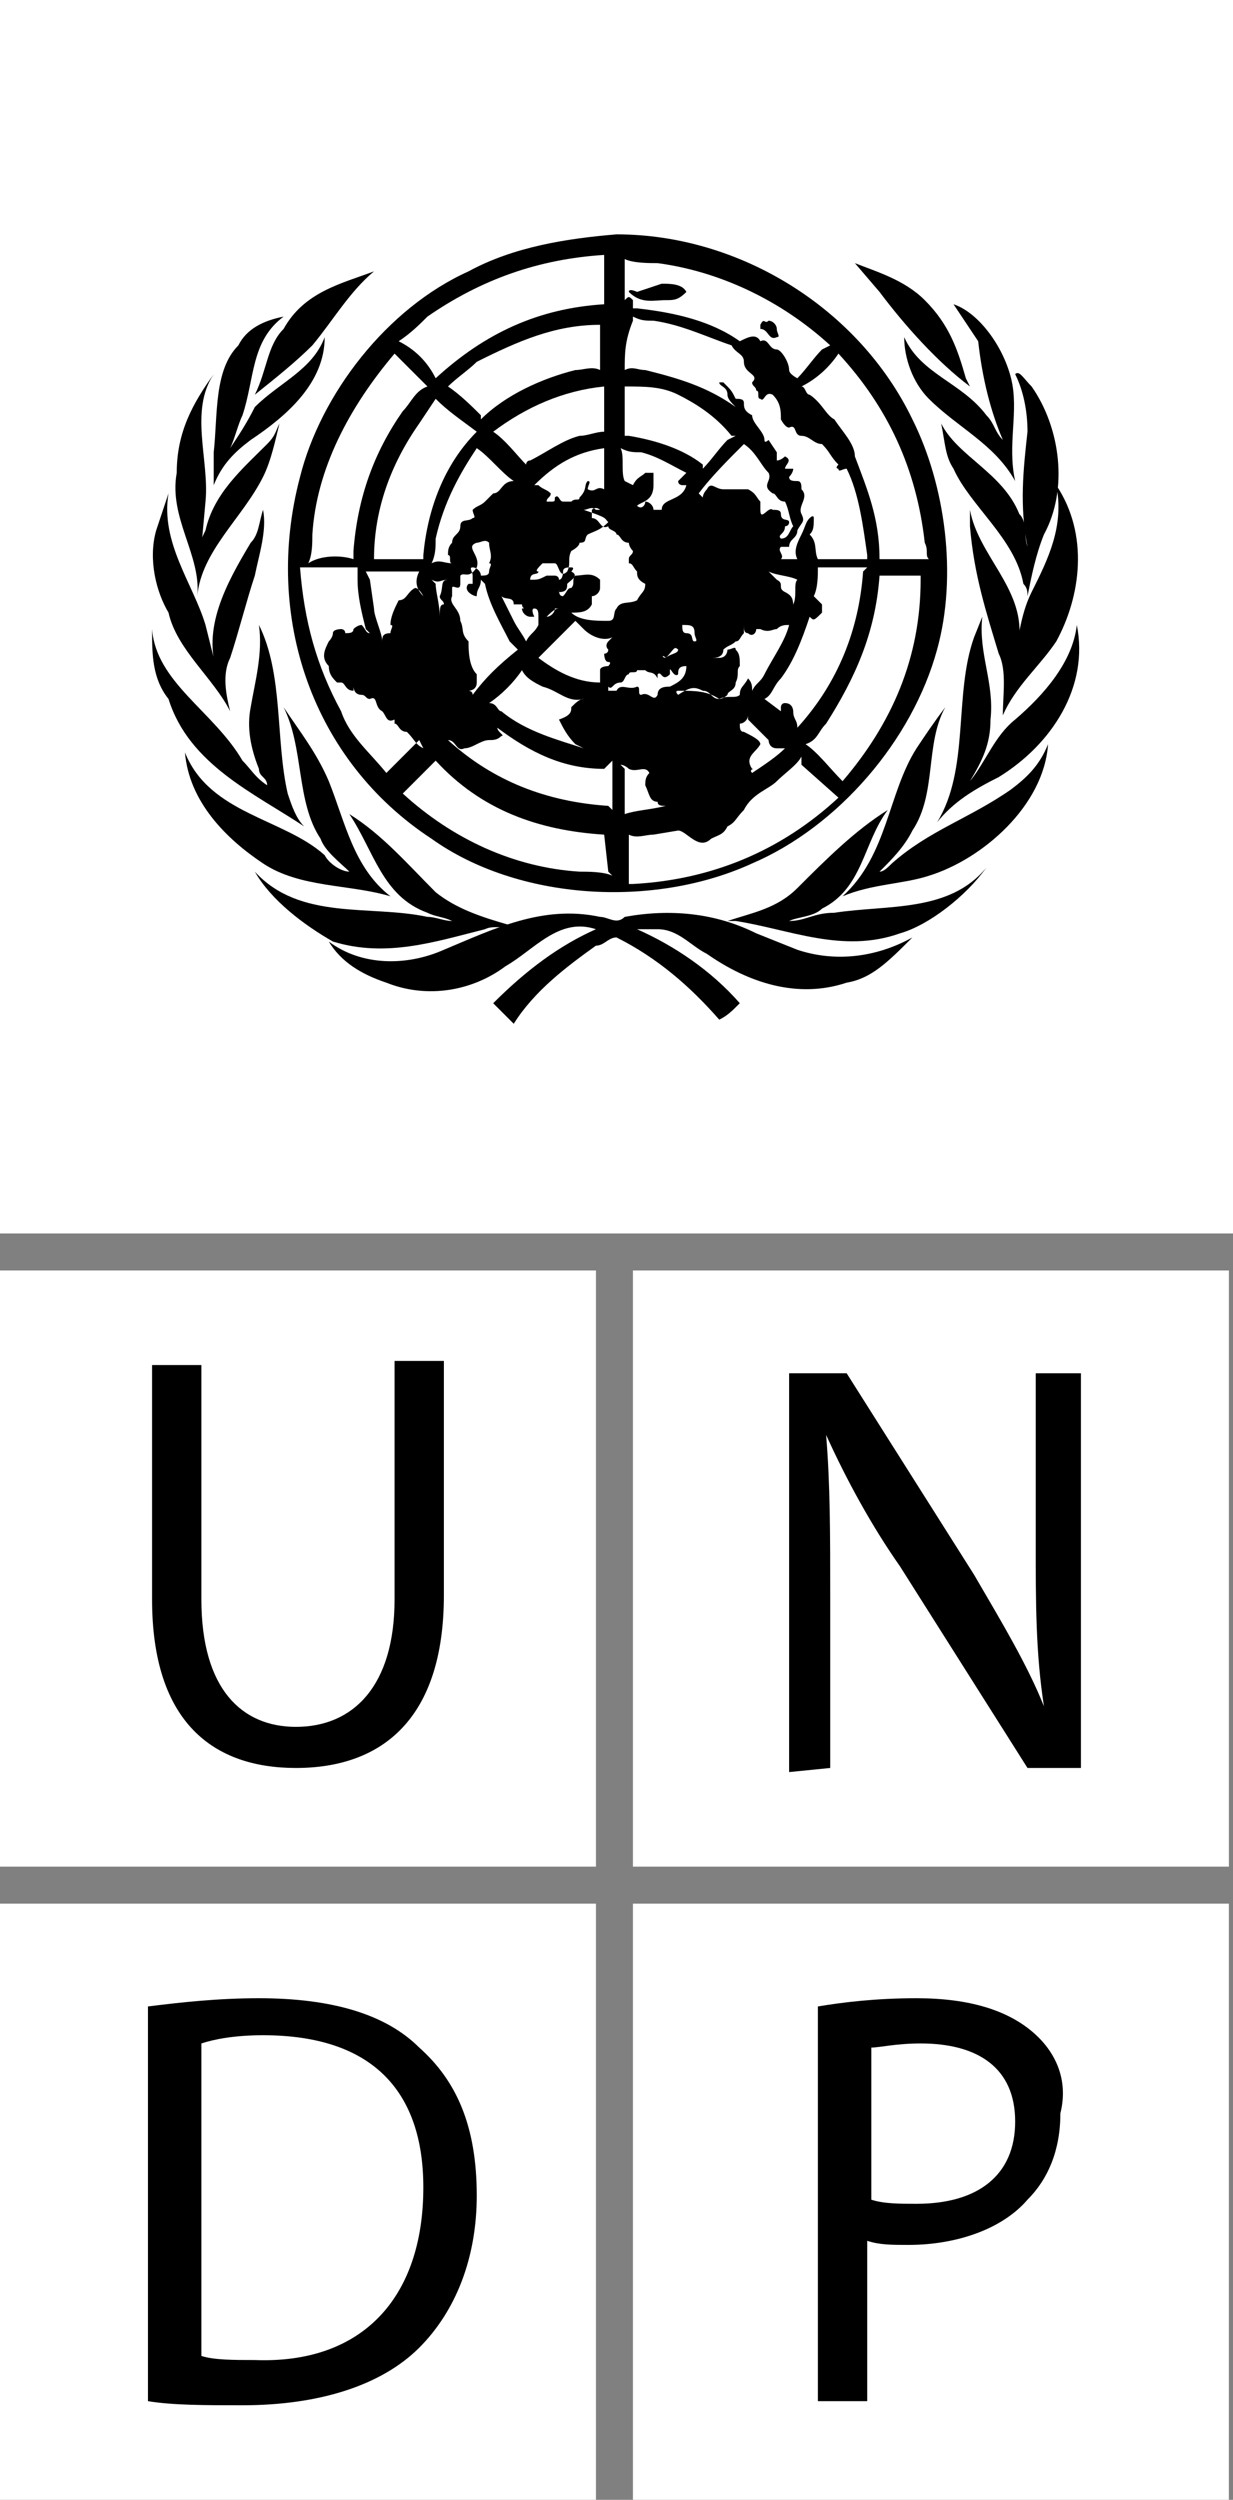 <svg id="Layer_1" xmlns="http://www.w3.org/2000/svg" viewBox="0 0 30 60.8"><rect x="0" y="0" width="30" height="60.8" fill="#808080" stroke="none"/><style>.st0{fill:#fff}.st1{fill:#000}</style><path class="st0" d="M0 30.9h14.5v14.5H0z"/><path class="st1" d="M3.7 33.2v5.7c0 3 1.5 4.1 3.5 4.1 2.1 0 3.6-1.2 3.6-4.2v-5.7H9.6v5.8c0 2.1-1 3.1-2.4 3.1-1.3 0-2.3-.9-2.3-3.1v-5.7H3.7z"/><path class="st0" d="M15.4 30.9h14.5v14.5H15.4z"/><path class="st1" d="M20.2 43v-4.1c0-1.6 0-2.8-.1-4 .5 1.1 1.1 2.2 1.8 3.2L25 43h1.3v-9.6h-1.1v4.1c0 1.5 0 2.7.2 4-.4-1-1-2-1.7-3.2l-3.1-4.9h-1.4v9.7l1-.1z"/><path class="st0" d="M15.4 46.3h14.5v14.5H15.4z"/><path class="st1" d="M25.1 49.4c-.6-.5-1.5-.8-2.8-.8-1 0-1.8.1-2.4.2v9.6h1.2v-3.9c.3.1.6.1 1 .1 1.2 0 2.3-.4 2.9-1.1.5-.5.8-1.2.8-2.1.2-.8-.1-1.5-.7-2"/><path class="st0" d="M22.3 53.6c-.4 0-.8 0-1.1-.1v-3.7c.2 0 .6-.1 1.2-.1 1.4 0 2.3.6 2.3 1.9 0 1.3-.9 2-2.4 2M0 46.3h14.5v14.5H0z"/><path class="st1" d="M10.2 49.8c-.8-.8-2.1-1.2-3.9-1.2-1 0-1.9.1-2.7.2v9.6c.6.1 1.4.1 2.3.1 1.9 0 3.4-.5 4.3-1.4.9-.9 1.4-2.2 1.4-3.7 0-1.7-.5-2.8-1.4-3.6"/><path class="st0" d="M6.2 57.4c-.5 0-1 0-1.3-.1v-7.6c.3-.1.8-.2 1.5-.2 2.7 0 3.9 1.4 3.9 3.7 0 2.7-1.5 4.3-4.1 4.2M0 0h30v30H0z"/><path class="st1" d="M25.7 15.6c-.4.6-1 1.1-1.3 1.8 0-.5.1-1.1-.1-1.5-.3-1-.6-1.9-.7-3.1v-.4c.2 1.1 1.3 1.9 1.2 3.1 0 .3-.1.6-.2.8v-.1c.2-.6.2-1.2.5-1.8.4-.8.8-1.6.6-2.6.8 1.2.6 2.7 0 3.8"/><path class="st1" d="M25.1 9.4c.7 1 .9 2.5.3 3.6-.2.5-.3 1-.4 1.5 0-.1 0-.2-.1-.3-.2-1.1-1.3-1.9-1.7-2.8-.2-.3-.2-.6-.3-1.1.4.8 1.5 1.2 1.9 2.2.2.2.1.5.2.8-.2-1-.1-1.9 0-2.8 0-.5-.1-1-.3-1.4.1-.1.2.1.4.3"/><path class="st1" d="M24.6 9.2c.2.8-.1 1.6.1 2.5-.5-.9-1.4-1.3-2.1-2-.4-.4-.6-1-.6-1.5.4.9 1.4 1.1 2 1.9.2.2.2.4.4.6-.3-.7-.5-1.5-.6-2.4l-.6-.9c.6.2 1.2 1 1.4 1.8"/><path class="st1" d="M22.5 7.3c.6.6.8 1.2 1 1.9l.1.2c-.8-.6-1.6-1.5-2.2-2.3l-.6-.7c.5.2 1.2.4 1.7.9m-11.1-.7c1.1-.6 2.4-.8 3.6-.9 3 0 5.9 1.8 7.2 4.5.8 1.6 1.1 3.8.6 5.6-.6 2.2-2.4 4.3-4.5 5.2-2.4 1.1-5.7.9-7.8-.6-2.9-1.9-4.1-5.4-3.2-8.8.5-2 2.1-4.1 4.1-5m-2.3 0c-.6.5-1 1.2-1.5 1.8-.4.4-.9.8-1.4 1.2.3-.6.3-1.2.7-1.6.5-.9 1.4-1.1 2.2-1.4"/><path class="st1" d="M5.8 8.4c.2-.4.6-.6 1.1-.7-.8.6-.7 1.5-1 2.4-.1.2-.2.6-.3.8.2-.3.4-.6.6-1 .6-.6 1.4-.9 1.7-1.7 0 1.1-.9 1.9-1.8 2.5-.4.3-.7.6-.9 1.1V11c.1-.9 0-2 .6-2.6"/><path class="st1" d="M4.3 11.5c0-1 .4-1.7.9-2.4-.6.9-.1 2.1-.2 3.1l-.1 1.1c0-.2 0-.2.1-.4.2-.9.9-1.5 1.5-2.1.2-.2.2-.3.3-.5-.1.4-.2.9-.4 1.3-.5 1-1.5 1.8-1.6 2.9.1-1-.7-1.9-.5-3"/><path class="st1" d="M3.8 12.9l.3-.9c-.2 1.2.6 2.2.9 3.2l.3 1.2c-.4-1.1.2-2.2.8-3.2.2-.2.2-.5.3-.8.1.5-.1 1.1-.2 1.6-.2.6-.4 1.4-.6 2-.2.4-.1.9 0 1.3-.4-.8-1.3-1.5-1.5-2.4-.3-.5-.5-1.3-.3-2"/><path class="st1" d="M3.7 15.3c.1 1.3 1.5 2 2.2 3.2.2.2.3.4.6.6 0-.2-.2-.2-.2-.4-.2-.5-.3-1-.2-1.5.1-.6.3-1.3.2-2 .6 1.2.4 2.8.7 4.1.1.3.2.6.4.8-1.2-.8-2.8-1.5-3.3-3.1-.4-.5-.4-1.1-.4-1.7"/><path class="st1" d="M4.5 18.3c.6 1.5 2.4 1.6 3.4 2.5.1.2.4.4.6.4-.2-.2-.6-.5-.7-.8-.6-.9-.4-2.2-.9-3.2.4.6.8 1.1 1.1 1.8.4 1 .6 2.1 1.5 2.8-1-.3-2.2-.2-3.1-.8-.9-.6-1.8-1.5-1.9-2.7"/><path class="st1" d="M6.2 21.2c1.1 1.2 2.8.8 4.2 1.1.2 0 .4.1.6.1-.2-.1-.4-.1-.6-.2-1.1-.4-1.3-1.5-1.9-2.4.8.5 1.4 1.2 2.1 1.9.5.4 1.1.6 1.8.8-.2.1-.4 0-.6.1-1.2.3-2.4.7-3.7.3-.7-.4-1.5-1-1.9-1.7"/><path class="st1" d="M20.6 23.9c-1.2.4-2.4 0-3.4-.7-.4-.2-.7-.6-1.2-.6h-.5c.9.4 1.8 1 2.5 1.8-.2.2-.3.3-.5.4-.7-.8-1.5-1.5-2.5-2-.2 0-.3.2-.5.2-.7.5-1.5 1.1-2 1.9l-.5-.5c.8-.8 1.6-1.4 2.5-1.8-.9-.3-1.5.5-2.2.9-.8.6-1.9.8-2.9.4-.6-.2-1.1-.5-1.4-1 .8.6 1.9.6 2.8.2 1.2-.5 2.4-1.1 3.8-.8.2 0 .4.2.6 0 1.1-.2 2.2-.1 3.2.4l1 .4c.9.3 1.9.2 2.8-.3-.6.6-1 1-1.6 1.1"/><path class="st1" d="M21.9 22.7c-1.4.5-2.7-.1-4-.3h-.2c.6-.2 1.2-.3 1.7-.8.7-.7 1.4-1.4 2.2-1.9-.6.8-.6 1.9-1.6 2.4-.2.2-.6.2-.8.3.4 0 .6-.2 1.1-.2 1.3-.2 2.8 0 3.7-1.1-.5.7-1.4 1.4-2.1 1.6"/><path class="st1" d="M22.6 21.3c-.6.2-1.4.2-2.1.5 1.1-1 1.1-2.5 1.8-3.6.2-.3.4-.6.7-1-.5.9-.2 2.1-.8 3-.2.4-.5.7-.8 1 .1 0 .2-.1.3-.2.9-.8 1.9-1.1 2.9-1.8.4-.3.7-.6.9-1.1-.1 1.5-1.6 2.8-2.9 3.2"/><path class="st1" d="M24.3 18.9c-.6.3-1.1.6-1.5 1.1.8-1.3.4-3.1.9-4.5l.2-.5c-.1.9.3 1.6.2 2.5 0 .6-.2 1-.5 1.5.4-.5.6-1.1 1.1-1.5.7-.6 1.4-1.4 1.5-2.3.3 1.5-.6 2.9-1.9 3.7"/><path class="st0" d="M18.3 18.8c.3-.2.6-.4.8-.6h-.2c-.2 0-.2-.2-.2-.2l-.5-.5v-.1c0 .1-.1.2-.2.2 0 .1 0 .2.1.2.2.1.4.2.4.3-.1.2-.4.3-.2.6.1 0-.1 0 0 .1m-2.8-6.5c.1.1.2 0 .2-.1.1 0 .2.1.2.2h.2c0-.3.5-.2.6-.6h-.1s-.1 0-.1-.1l.2-.2c-.4-.2-.7-.4-1.1-.5-.2 0-.3 0-.5-.1.1.2 0 .6.1.8l.2.1c.1-.2.2-.2.3-.3h.2v.3c0 .4-.3.4-.4.5m4.2 2.7c-.2.6-.4 1.1-.7 1.5-.2.2-.2.4-.4.5l.4.3v-.1s0-.1.1-.1c.2 0 .2.2.2.2 0 .2.1.2.1.4 1-1.1 1.5-2.4 1.6-3.8l.1-.1h-1.2c0 .2 0 .5-.1.7l.2.2v.2c-.2.2-.2.2-.3.1m-1-3.5c-.2-.2-.3-.5-.6-.7-.4.4-.8.8-1.1 1.2l.1.1c0-.1.1-.2.1-.2.1-.2.2 0 .4 0h.6c.2.1.2.2.3.3v.2c0 .3.2-.1.3 0 .1 0 .2 0 .2.1 0 .2.2.1.2.2s-.1.1-.1.1c0 .2-.2.2-.1.3.2 0 .2-.2.3-.3-.1-.2-.1-.4-.2-.6-.2 0-.2-.2-.3-.2-.3-.2 0-.3-.1-.5m-3.5 8.3c.3-.1.6-.1 1-.2-.1 0-.2 0-.2-.1-.2 0-.2-.2-.3-.4 0-.1 0-.2.1-.3-.1-.2-.3 0-.5-.1 0 0-.1-.1-.2-.1l.1.1v1.1m.3-3.1c.1 0 0 .2.1.2.2-.1.3.2.4 0 0-.2.2-.2.3-.2.2-.1.4-.2.4-.5-.2 0-.2.1-.2.2-.1.1-.2-.2-.2-.1v.1c-.2.2-.2-.1-.3 0v.1c-.1-.2-.2-.1-.3-.2h-.2c0 .1-.2 0-.2.1-.1 0-.1.2-.2.2-.2 0-.2.2-.3.1v.1h.2c.1-.2.3 0 .5-.1m1.1-1.5c0 .1 0 .2.1.2.2 0 .1.2.2.2s0-.1 0-.2c0-.2-.1-.2-.3-.2.1 0 .1 0 0 0 .1-.1.1-.1 0 0m-.1-5.6c-.4-.2-.8-.2-1.3-.2v1.2h.1c.6.1 1.3.3 1.8.7v.1c.2-.2.4-.5.6-.7l.2-.1h-.1c-.4-.5-.9-.8-1.3-1M9 14.1l.1.7c0 .2.2.6.2.8 0-.1 0-.2.2-.2 0-.1.1-.2 0-.2 0-.2.1-.4.2-.6.2 0 .2-.2.4-.3.1 0 .2.2.2.2-.2-.2-.2-.4-.1-.6H8.9l.1.2zm7.2 1.9c.1-.1.3-.1.3-.2-.1-.1-.1 0-.3.2-.1-.1-.1 0 0 0m2.5-2.1l.2.2c.2.1 0 .2.2.3s.2.2.2.4v-.1c.1-.2 0-.5.1-.6-.2-.1-.5-.1-.7-.2m-1.6 2.9c.2 0 .2.2.4.2.2-.1.4 0 .5-.1 0-.2.1-.2.2-.4.1.1.1.2.1.3.1-.2.2-.2.3-.4.2-.4.5-.8.6-1.2-.1 0-.2 0-.3.1-.1 0-.2.1-.4 0h-.1c0 .1-.1.2-.2.1-.1 0-.1-.1-.1-.2v.2c-.1.1-.1.2-.2.2-.1.1-.2.1-.3.2 0 .2-.2.2-.3.2h.2c.2 0 .2-.2.2-.2.1 0 .2-.1.2 0 .1.1.1.2.1.4-.1.1 0 .2-.1.4 0 .2-.2.2-.2.3-.1.1-.2.1-.2.1-.3-.2-.6-.2-1-.2 0 0-.1 0 0 .1.3-.2.4-.2.6-.1m-2.4 3.5c-1.6-.1-3-.6-4.1-1.8l-.8.8c1.2 1.1 2.7 1.8 4.3 1.9.2 0 .6 0 .8.1l-.1-.1-.1-.9zM13.1 16c.4.3.9.6 1.5.6v-.3c0-.1.2-.1.2-.1s.1-.1 0-.1-.1-.2-.1-.2.1 0 .1-.1c-.1-.1 0-.2 0-.2l.1-.1c-.2.1-.5 0-.7-.2l-.2-.2-.9.9m-.4-1.3c-.1 0-.1 0 0 0h-.2c0-.2-.2-.1-.3-.2l.3.6c.1.2.2.3.3.5.1-.2.2-.2.3-.4V15c0-.1 0-.2-.1-.2s0 .2 0 .2h-.1c-.1 0-.2-.1-.2-.2.1 0 0 0 0-.1m.8.1c0 .1-.1.2-.2.2.1-.1.2-.2.3-.2h-.1zm1.2 3.9c-1 0-1.8-.4-2.6-1 0 .1.2.2.1.2-.1.1-.2.1-.3.1-.2 0-.4.2-.6.2-.2.1-.2-.2-.4-.2 1.1 1 2.4 1.5 3.9 1.6l.1.1v-1.2l-.2.2z"/><path class="st0" d="M10.3 18.2c-.2-.1-.2-.2-.4-.4-.2 0-.2-.2-.3-.2v-.2.1c-.2.1-.2-.1-.3-.2-.2-.1-.1-.4-.3-.3-.1 0-.1-.1-.2-.1-.2 0-.2-.2-.2-.2v.1c-.2 0-.2-.2-.3-.2h-.1c-.1-.1-.2-.2-.2-.4-.2-.2-.1-.4 0-.6 0 0 .1-.1.1-.2s.2-.1.2-.1.1 0 .1.1c.1 0 .2 0 .2-.1.1-.1.2-.1.2-.1.1.1.1.2.2.2l-.1-.1c-.1-.4-.2-.8-.2-1.2v-.3H7.3c.1 1.3.4 2.4 1 3.5.2.6.7 1 1.1 1.5l.8-.8.1.2zm1.3-9.4c-.2.2-.5.4-.7.6.3.2.6.5.8.7v.1c.6-.6 1.5-1 2.3-1.2.2 0 .4-.1.6 0V7.9c-1.1 0-2 .4-3 .9m-1 4.3c0 .2 0 .4-.1.6.2-.1.3 0 .5 0-.1 0 0-.2-.1-.2 0-.1 0-.2.1-.3 0-.2.2-.2.2-.4s.2-.1.3-.2c.1 0 0-.1 0-.2.1-.1.2-.1.3-.2l.2-.2c.2 0 .2-.3.5-.3-.3-.2-.6-.6-.9-.8-.4.6-.8 1.3-1 2.2m.2 1.6c0-.1-.1-.1-.1-.2.1-.2 0-.4.2-.4-.2 0-.2.1-.4 0l.1.1c0 .2.1.5.1.8 0-.2 0-.3.1-.3m1.1 2.8z"/><path class="st0" d="M10.6 9.7l-.4.6c-.7 1-1.1 2.1-1.1 3.3h1.2v-.1c.1-1.1.5-2.2 1.3-3-.4-.3-.7-.5-1-.8zm3.3 7.5c.1-.1.2-.2.3-.2-.4.1-.6-.2-1-.3-.2-.1-.4-.2-.5-.4-.2.3-.5.6-.8.8.2 0 .2.2.3.2.6.5 1.4.7 2 .9l-.2-.1c-.2-.2-.3-.4-.4-.6.3-.1.3-.2.3-.3M11.2 14v.2c0 .2-.2 0-.2.1v.2c-.1.2.2.3.2.6.1.2 0 .3.2.5 0 .2 0 .6.2.8v.2c0 .2-.2.2-.2.2s.1 0 .1.1c.3-.4.6-.7 1.1-1.1l-.2-.2c-.2-.4-.5-.9-.6-1.4l-.1-.1c0 .2-.1.2-.1.4-.1 0-.2-.1-.2-.1s-.1-.1 0-.2h.1V14c0-.1-.1-.2 0-.2s.2.1.2.2c.1 0 .2 0 .2-.1s.1-.2 0-.2c.1-.2 0-.3 0-.5-.1-.1-.2 0-.3 0-.3.1.1.3 0 .6-.2.3-.3.1-.4.2m10.2 0c-.1 1.4-.6 2.5-1.3 3.6-.2.2-.2.4-.5.5.3.2.6.6.9.9 1.2-1.4 1.9-3 1.9-4.9V14h-1zM10.6 9.2c1.2-1.1 2.5-1.7 4.1-1.8V6.2c-1.6.1-3 .6-4.3 1.5-.2.2-.4.4-.7.6.4.2.7.5.9.9m4.1.2c-1 .1-1.9.5-2.7 1.1.3.2.6.6.8.8 0 0 0-.1.1-.1.4-.2.8-.5 1.2-.6.2 0 .4-.1.6-.1V9.4zm0 1.5c-.7.1-1.2.4-1.7.9h.1c.1.1.2.1.3.2 0 .1-.1.1-.1.2h.1c.1 0 .1 0 .1-.1.1-.1.1.1.2.1h.2c.1-.1.2 0 .2-.1.2-.2.1-.3.2-.4.1 0 0 .1 0 .2.2.1.2-.1.4 0v-1m.1 1.8c-.2.2-.3.2-.5.3-.1.1 0 .2-.2.2 0 .1-.2.2-.2.2-.1.2 0 .3-.1.5-.2.2-.2-.2-.3-.2h-.3c-.1.1-.2.2-.1.2 0 .1-.2 0-.2.2.2 0 .2 0 .4-.1h.2s.1 0 .1.1c.1 0 .1-.2.1-.2 0-.1.1-.1.2-.1s0 .1 0 .1c.2.1 0 .2-.1.3 0 .1 0 .2-.2.2v-.1c0 .1 0 .2.1.2.1-.1.1-.2.2-.2.1-.1 0-.2.1-.3.2 0 .4-.1.6.1v.2c0 .1-.1.2-.2.2v.2c-.1.2-.3.2-.5.2.2.2.6.2.9.2.2 0 .1-.2.2-.3.1-.2.3-.1.5-.2.1-.2.2-.2.2-.4-.2-.1-.2-.2-.2-.3-.1-.1-.1-.2-.2-.2v-.1c0-.1.1-.1.1-.2-.1-.1-.1-.2-.1-.2-.2 0-.2-.2-.3-.2 0-.1-.2-.1-.2-.2-.2.1-.2-.2-.4-.2v-.2c.1-.1.2 0 .2 0h-.1c-.1-.1-.2 0-.3 0 .6.2.5.2.6.3"/><path class="st0" d="M8.6 13.6v-.2c.1-1.3.5-2.4 1.2-3.4.2-.2.3-.5.6-.6l-.8-.8c-1.1 1.3-1.9 2.8-2 4.4 0 .2 0 .5-.1.7.3-.2.8-.2 1.1-.1m10.9 4.8c-.1.2-.4.4-.6.6-.2.2-.6.3-.8.7-.2.2-.2.3-.4.4-.1.2-.2.2-.4.3-.3.3-.6-.2-.8-.2l-.6.1c-.2 0-.4.1-.6 0v1.2h.1c1.9-.1 3.6-.8 5-2.1l-.9-.8v-.2zM15.2 7.3c.1-.1.1-.1.2 0v.2h.1c.9.1 1.8.3 2.5.8.2-.1.4-.2.5 0 .2-.1.2.2.4.2.1 0 .3.3.3.5 0 .1.2.2.2.2.2-.2.4-.5.6-.7l.2-.1c-1.2-1.1-2.7-1.8-4.2-2-.2 0-.6 0-.8-.1v1"/><path class="st0" d="M15.2 9c.2-.1.3 0 .5 0 .8.2 1.5.4 2.2.9-.1-.1-.2-.2-.2-.3 0-.2-.2-.2-.2-.3h.1c.2.2.2.2.3.4.1 0 .2 0 .2.1s0 .2.2.3c0 .2.3.4.3.6 0 .1.1 0 .1 0l.2.3v.2c.1 0 .2-.1.2-.1.2.1 0 .2 0 .3h.2c0 .1-.1.2-.1.2 0 .1.1.1.2.1s.1.1.1.2c.2.2-.1.4 0 .6.1.2 0 .2-.1.4 0 .2-.2.2-.2.4H19c-.1.1.1.2 0 .3h.4c-.1-.2 0-.4.1-.6s.1-.3.2-.4c0 0 .1-.1.1 0 0 .2 0 .3-.1.4.2.2.1.4.2.6h1.2v-.1c-.1-.7-.2-1.5-.5-2.1-.1 0-.2.1-.2 0 0 0-.1 0 0-.1-.2-.2-.2-.3-.4-.5-.2 0-.3-.2-.5-.2s-.1-.3-.3-.2c-.1 0-.2-.2-.2-.2 0-.2 0-.4-.2-.6-.2-.1-.2.2-.3.1-.1 0 0-.2-.1-.2 0-.1-.1-.1-.1-.2.2-.2-.2-.2-.2-.5 0-.2-.2-.2-.3-.4-.6-.2-1.2-.5-1.9-.6-.2 0-.3 0-.5-.1v.1c-.2.5-.2.8-.2 1.2"/><path class="st0" d="M19.5 9.4c.1 0 .1.2.2.2.3.2.4.5.6.6.2.3.5.6.5.9.3.8.6 1.5.6 2.5h1.2c-.1-.1 0-.2-.1-.4-.2-1.8-.9-3.3-2.1-4.6-.2.3-.5.6-.9.8z"/><path class="st1" d="M15.3 7.1c0-.1.2 0 .2 0l.6-.2c.2 0 .5 0 .6.2-.2.2-.3.2-.5.2-.3 0-.6.1-.9-.2m3.4.7c.1 0 .2.1.2.2s.1.2 0 .2c-.2.1-.2-.2-.4-.2v-.1c.1-.2.1 0 .2-.1"/></svg>